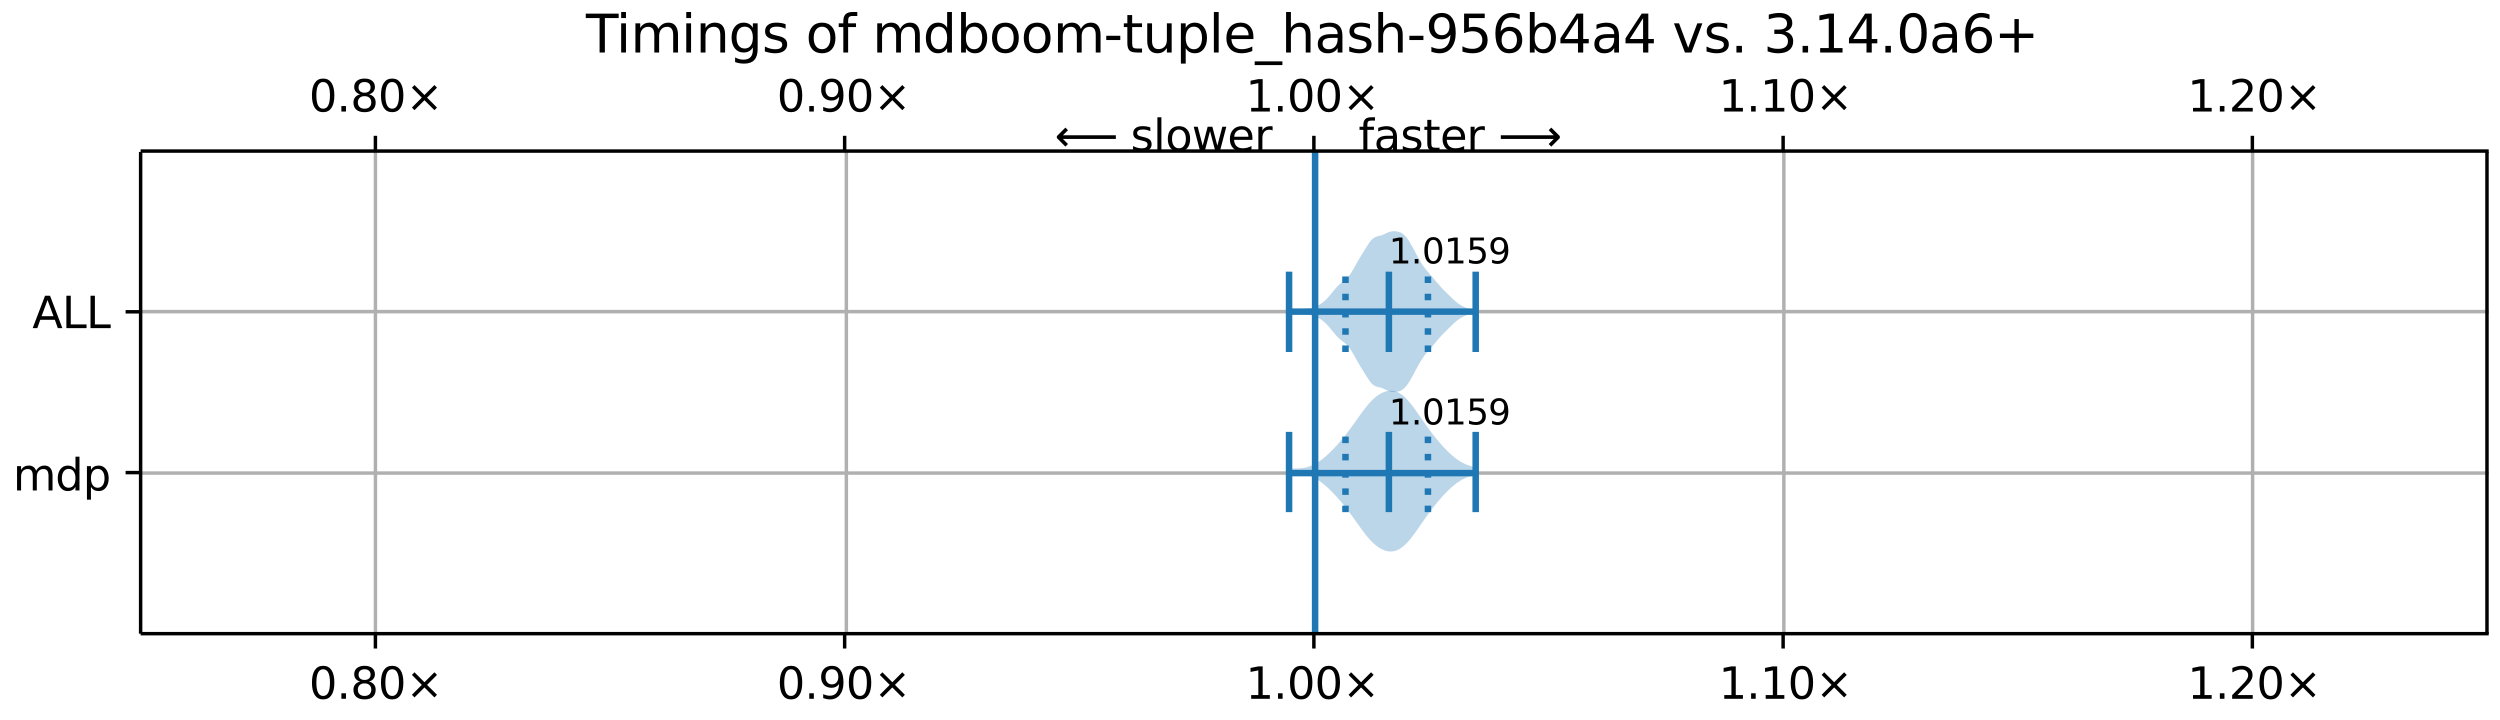 <?xml version="1.0" encoding="UTF-8"?>
<!DOCTYPE svg  PUBLIC '-//W3C//DTD SVG 1.1//EN'  'http://www.w3.org/Graphics/SVG/1.1/DTD/svg11.dtd'>
<svg width="576pt" height="166pt" version="1.1" viewBox="0 0 576 166" xmlns="http://www.w3.org/2000/svg" xmlns:xlink="http://www.w3.org/1999/xlink">
<defs>
<style type="text/css">*{stroke-linejoin: round; stroke-linecap: butt}</style>
</defs>
<path d="m0 166h576v-166h-576z" fill="#fff"/>
<path d="m32.4 146h541v-111h-541z" fill="#fff"/>
<path d="m297 108v1.09l0.433 0.015 0.867 0.025 0.433 0.015 0.433 0.021 0.433 0.032 0.433 0.046 0.433 0.064 0.433 0.086 0.433 0.11 0.433 0.137 0.433 0.165 0.433 0.195 0.433 0.224 0.433 0.253 0.433 0.281 0.433 0.308 0.433 0.334 0.433 0.358 0.433 0.38 0.433 0.4 0.433 0.418 0.433 0.435 0.433 0.451 0.433 0.465 0.433 0.48 0.433 0.494 0.433 0.509 0.433 0.525 0.433 0.54 0.433 0.556 0.433 0.571 0.433 0.585 0.433 0.597 0.433 0.605 0.867 1.22 0.433 0.604 0.433 0.593 0.433 0.575 0.433 0.552 0.433 0.525 0.433 0.492 0.433 0.456 0.433 0.418 0.433 0.377 0.433 0.336 0.433 0.294 0.433 0.251 0.433 0.209 0.433 0.165 0.433 0.121 0.433 0.076 0.433 0.029 0.433-0.019 0.433-0.07 0.433-0.123 0.433-0.177 0.433-0.233 0.433-0.288 0.433-0.343 0.433-0.396 0.433-0.446 0.433-0.491 0.433-0.53 0.433-0.564 0.433-0.59 0.433-0.609 0.433-0.621 0.867-1.25 0.433-0.623 0.433-0.614 0.433-0.602 0.433-0.589 0.433-0.574 0.433-0.558 0.433-0.542 0.433-0.526 0.433-0.511 0.433-0.495 0.433-0.479 0.433-0.462 0.433-0.445 0.433-0.426 0.433-0.405 0.433-0.383 0.433-0.359 0.433-0.333 0.433-0.307 0.433-0.279 0.433-0.251 0.433-0.224 0.433-0.199 0.433-0.175 0.433-0.154 0.433-0.135 0.433-0.12 0.433-0.107v-1.78l-0.433-0.107-0.433-0.12-0.433-0.135-0.433-0.154-0.433-0.175-0.433-0.199-0.433-0.224-0.433-0.251-0.433-0.279-0.433-0.307-0.433-0.333-0.433-0.359-0.433-0.383-0.433-0.405-0.433-0.426-0.433-0.445-0.433-0.462-0.433-0.479-0.433-0.495-0.433-0.511-0.433-0.526-0.433-0.542-0.433-0.558-0.433-0.574-0.433-0.589-0.433-0.602-0.433-0.614-0.433-0.623-0.867-1.25-0.433-0.621-0.433-0.609-0.433-0.59-0.433-0.564-0.433-0.53-0.433-0.491-0.433-0.446-0.433-0.396-0.433-0.343-0.433-0.288-0.433-0.233-0.433-0.177-0.433-0.123-0.433-0.07-0.433-0.019-0.433 0.029-0.433 0.076-0.433 0.121-0.433 0.165-0.433 0.209-0.433 0.251-0.433 0.294-0.433 0.336-0.433 0.377-0.433 0.418-0.433 0.456-0.433 0.492-0.433 0.525-0.433 0.552-0.433 0.575-0.433 0.593-0.433 0.604-0.867 1.22-0.433 0.605-0.433 0.597-0.433 0.585-0.433 0.571-0.433 0.556-0.433 0.54-0.433 0.525-0.433 0.509-0.433 0.494-0.433 0.48-0.433 0.465-0.433 0.451-0.433 0.435-0.433 0.418-0.433 0.4-0.433 0.38-0.433 0.358-0.433 0.334-0.433 0.308-0.433 0.281-0.433 0.253-0.433 0.224-0.433 0.195-0.433 0.165-0.433 0.137-0.433 0.11-0.433 0.086-0.433 0.064-0.433 0.046-0.433 0.032-0.433 0.021-0.433 0.015-0.867 0.025-0.433 0.015z" clip-path="url(#a)" fill="#1f77b4" fill-opacity=".3"/>
<path d="m297 71.7v0.188l0.433 0.035 0.433 0.047 0.433 0.06 0.433 0.073 0.433 0.084 0.433 0.087 0.433 0.083 0.433 0.072 0.433 0.059 0.433 0.052 0.433 0.056 0.433 0.073 0.433 0.105 0.433 0.145 0.433 0.189 0.433 0.233 0.433 0.276 0.433 0.319 0.433 0.365 0.433 0.415 0.433 0.464 0.433 0.507 0.433 0.533 0.433 0.536 0.433 0.51 0.433 0.461 0.433 0.402 0.433 0.35 0.433 0.326 0.433 0.346 0.433 0.412 0.433 0.513 0.433 0.625 0.433 0.718 0.433 0.77 0.433 0.778 0.433 0.753 0.433 0.72 0.867 1.4 0.433 0.701 0.433 0.686 0.433 0.628 0.433 0.52 0.433 0.379 0.433 0.239 0.433 0.139 0.433 0.099 0.433 0.114 0.433 0.16 0.433 0.2 0.433 0.21 0.433 0.183 0.433 0.13 0.433 0.071 0.433 0.019 0.433-0.026 0.433-0.072 0.433-0.132 0.433-0.214 0.433-0.316 0.433-0.43 0.433-0.543 0.433-0.645 0.433-0.727 0.433-0.784 0.433-0.815 0.433-0.817 0.433-0.793 0.433-0.745 0.433-0.683 0.433-0.616 0.433-0.557 0.433-0.515 0.433-0.495 0.433-0.495 0.433-0.506 0.867-1.04 0.433-0.507 0.433-0.482 0.433-0.454 0.433-0.433 0.867-0.85 0.433-0.427 0.433-0.422 0.433-0.403 0.433-0.373 0.433-0.335 0.433-0.294 0.433-0.255 0.433-0.218 0.433-0.186 0.433-0.158 0.433-0.136 0.433-0.119 0.433-0.105 0.433-0.092v-0.618l-0.433-0.092-0.433-0.105-0.433-0.119-0.433-0.136-0.433-0.158-0.433-0.186-0.433-0.218-0.433-0.255-0.433-0.294-0.433-0.335-0.433-0.373-0.433-0.403-0.433-0.422-0.867-0.853-0.433-0.424-0.433-0.433-0.433-0.454-0.433-0.482-0.433-0.507-0.867-1.04-0.433-0.506-0.433-0.495-0.433-0.495-0.433-0.515-0.433-0.557-0.433-0.616-0.433-0.683-0.433-0.745-0.433-0.793-0.433-0.817-0.433-0.815-0.433-0.784-0.433-0.727-0.433-0.645-0.433-0.543-0.433-0.43-0.433-0.316-0.433-0.214-0.433-0.132-0.433-0.072-0.433-0.026-0.433 0.019-0.433 0.071-0.433 0.13-0.433 0.183-0.433 0.21-0.433 0.2-0.433 0.16-0.433 0.114-0.433 0.099-0.433 0.139-0.433 0.239-0.433 0.379-0.433 0.52-0.433 0.628-0.433 0.686-0.433 0.701-0.867 1.4-0.433 0.72-0.433 0.753-0.433 0.778-0.433 0.77-0.433 0.718-0.433 0.625-0.433 0.513-0.433 0.412-0.433 0.346-0.433 0.326-0.433 0.35-0.433 0.402-0.433 0.461-0.433 0.51-0.433 0.536-0.433 0.533-0.433 0.507-0.433 0.464-0.433 0.415-0.433 0.365-0.433 0.319-0.433 0.276-0.433 0.233-0.433 0.189-0.433 0.145-0.433 0.105-0.433 0.073-0.433 0.056-0.433 0.052-0.433 0.059-0.433 0.072-0.433 0.083-0.433 0.087-0.433 0.084-0.433 0.073-0.433 0.06-0.433 0.047-0.433 0.035z" clip-path="url(#a)" fill="#1f77b4" fill-opacity=".3"/>
<path d="m86.5 146v-111" clip-path="url(#a)" fill="none" stroke="#b0b0b0" stroke-linecap="square" stroke-width=".8"/>
<defs>
<path id="g" d="m0 0v3.5" stroke="#000" stroke-width=".8"/>
</defs>
<use x="86.494" y="145.922" stroke="#000000" stroke-width=".8" xlink:href="#g"/>
<defs>
<path id="f" d="m0 0v-3.5" stroke="#000" stroke-width=".8"/>
</defs>
<use x="86.494" y="34.796" stroke="#000000" stroke-width=".8" xlink:href="#f"/>
<g transform="translate(71.2 161) scale(.1 -.1)">
<defs>
<path id="b" transform="scale(.016)" d="m2034 4250q-487 0-733-480-245-479-245-1442 0-959 245-1439 246-480 733-480 491 0 736 480 246 480 246 1439 0 963-246 1442-245 480-736 480zm0 500q785 0 1199-621 414-620 414-1801 0-1178-414-1799-414-620-1199-620-784 0-1198 620-414 621-414 1799 0 1181 414 1801 414 621 1198 621z"/>
<path id="c" transform="scale(.016)" d="m684 794h660v-794h-660v794z"/>
<path id="aa" transform="scale(.016)" d="m2034 2216q-450 0-708-241-257-241-257-662 0-422 257-663 258-241 708-241t709 242q260 243 260 662 0 421-258 662-257 241-711 241zm-631 268q-406 100-633 378-226 279-226 679 0 559 398 884 399 325 1092 325 697 0 1094-325t397-884q0-400-227-679-226-278-629-378 456-106 710-416 255-309 255-755 0-679-414-1042-414-362-1186-362-771 0-1186 362-414 363-414 1042 0 446 256 755 257 310 713 416zm-231 997q0-362 226-565 227-203 636-203 407 0 636 203 230 203 230 565 0 363-230 566-229 203-636 203-409 0-636-203-226-203-226-566z"/>
<path id="e" transform="scale(.016)" d="m4488 3438-1429-1435 1429-1428-372-378-1435 1434-1434-1434-369 378 1425 1428-1425 1435 369 378 1434-1435 1435 1435 372-378z"/>
</defs>
<use xlink:href="#b"/>
<use transform="translate(63.6)" xlink:href="#c"/>
<use transform="translate(95.4)" xlink:href="#aa"/>
<use transform="translate(159)" xlink:href="#b"/>
<use transform="translate(223)" xlink:href="#e"/>
</g>
<g transform="translate(71.2 25.7) scale(.1 -.1)">
<use xlink:href="#b"/>
<use transform="translate(63.6)" xlink:href="#c"/>
<use transform="translate(95.4)" xlink:href="#aa"/>
<use transform="translate(159)" xlink:href="#b"/>
<use transform="translate(223)" xlink:href="#e"/>
</g>
<path d="m195 146v-111" clip-path="url(#a)" fill="none" stroke="#b0b0b0" stroke-linecap="square" stroke-width=".8"/>
<use x="194.606" y="145.922" stroke="#000000" stroke-width=".8" xlink:href="#g"/>
<use x="194.606" y="34.796" stroke="#000000" stroke-width=".8" xlink:href="#f"/>
<g transform="translate(179 161) scale(.1 -.1)">
<defs>
<path id="i" transform="scale(.016)" d="m703 97v575q238-113 481-172 244-59 479-59 625 0 954 420 330 420 377 1277-181-269-460-413-278-144-615-144-700 0-1108 423-408 424-408 1159 0 718 425 1152 425 435 1131 435 810 0 1236-621 427-620 427-1801 0-1103-524-1761-523-658-1407-658-238 0-482 47-243 47-506 141zm1256 1978q425 0 673 290 249 291 249 798 0 503-249 795-248 292-673 292t-673-292-248-795q0-507 248-798 248-290 673-290z"/>
</defs>
<use xlink:href="#b"/>
<use transform="translate(63.6)" xlink:href="#c"/>
<use transform="translate(95.4)" xlink:href="#i"/>
<use transform="translate(159)" xlink:href="#b"/>
<use transform="translate(223)" xlink:href="#e"/>
</g>
<g transform="translate(179 25.7) scale(.1 -.1)">
<use xlink:href="#b"/>
<use transform="translate(63.6)" xlink:href="#c"/>
<use transform="translate(95.4)" xlink:href="#i"/>
<use transform="translate(159)" xlink:href="#b"/>
<use transform="translate(223)" xlink:href="#e"/>
</g>
<path d="m303 146v-111" clip-path="url(#a)" fill="none" stroke="#b0b0b0" stroke-linecap="square" stroke-width=".8"/>
<use x="302.719" y="145.922" stroke="#000000" stroke-width=".8" xlink:href="#g"/>
<use x="302.719" y="34.796" stroke="#000000" stroke-width=".8" xlink:href="#f"/>
<g transform="translate(287 161) scale(.1 -.1)">
<defs>
<path id="d" transform="scale(.016)" d="m794 531h1031v3560l-1122-225v575l1116 225h631v-4135h1031v-531h-2687v531z"/>
</defs>
<use xlink:href="#d"/>
<use transform="translate(63.6)" xlink:href="#c"/>
<use transform="translate(95.4)" xlink:href="#b"/>
<use transform="translate(159)" xlink:href="#b"/>
<use transform="translate(223)" xlink:href="#e"/>
</g>
<g transform="translate(287 25.7) scale(.1 -.1)">
<use xlink:href="#d"/>
<use transform="translate(63.6)" xlink:href="#c"/>
<use transform="translate(95.4)" xlink:href="#b"/>
<use transform="translate(159)" xlink:href="#b"/>
<use transform="translate(223)" xlink:href="#e"/>
</g>
<path d="m411 146v-111" clip-path="url(#a)" fill="none" stroke="#b0b0b0" stroke-linecap="square" stroke-width=".8"/>
<use x="410.831" y="145.922" stroke="#000000" stroke-width=".8" xlink:href="#g"/>
<use x="410.831" y="34.796" stroke="#000000" stroke-width=".8" xlink:href="#f"/>
<g transform="translate(396 161) scale(.1 -.1)">
<use xlink:href="#d"/>
<use transform="translate(63.6)" xlink:href="#c"/>
<use transform="translate(95.4)" xlink:href="#d"/>
<use transform="translate(159)" xlink:href="#b"/>
<use transform="translate(223)" xlink:href="#e"/>
</g>
<g transform="translate(396 25.7) scale(.1 -.1)">
<use xlink:href="#d"/>
<use transform="translate(63.6)" xlink:href="#c"/>
<use transform="translate(95.4)" xlink:href="#d"/>
<use transform="translate(159)" xlink:href="#b"/>
<use transform="translate(223)" xlink:href="#e"/>
</g>
<path d="m519 146v-111" clip-path="url(#a)" fill="none" stroke="#b0b0b0" stroke-linecap="square" stroke-width=".8"/>
<use x="518.944" y="145.922" stroke="#000000" stroke-width=".8" xlink:href="#g"/>
<use x="518.944" y="34.796" stroke="#000000" stroke-width=".8" xlink:href="#f"/>
<g transform="translate(504 161) scale(.1 -.1)">
<defs>
<path id="ac" transform="scale(.016)" d="m1228 531h2203v-531h-2962v531q359 372 979 998 621 627 780 809 303 340 423 576 121 236 121 464 0 372-261 606-261 235-680 235-297 0-627-103-329-103-704-313v638q381 153 712 231 332 78 607 78 725 0 1156-363 431-362 431-968 0-288-108-546-107-257-392-607-78-91-497-524-418-433-1181-1211z"/>
</defs>
<use xlink:href="#d"/>
<use transform="translate(63.6)" xlink:href="#c"/>
<use transform="translate(95.4)" xlink:href="#ac"/>
<use transform="translate(159)" xlink:href="#b"/>
<use transform="translate(223)" xlink:href="#e"/>
</g>
<g transform="translate(504 25.7) scale(.1 -.1)">
<use xlink:href="#d"/>
<use transform="translate(63.6)" xlink:href="#c"/>
<use transform="translate(95.4)" xlink:href="#ac"/>
<use transform="translate(159)" xlink:href="#b"/>
<use transform="translate(223)" xlink:href="#e"/>
</g>
<path d="m32.4 109h541" clip-path="url(#a)" fill="none" stroke="#b0b0b0" stroke-linecap="square" stroke-width=".8"/>
<defs>
<path id="p" d="m0 0h-3.5" stroke="#000" stroke-width=".8"/>
</defs>
<use x="32.438" y="108.88" stroke="#000000" stroke-width=".8" xlink:href="#p"/>
<g transform="translate(3 113) scale(.1 -.1)">
<defs>
<path id="k" transform="scale(.016)" d="m3328 2828q216 388 516 572t706 184q547 0 844-383 297-382 297-1088v-2113h-578v2094q0 503-179 746-178 244-543 244-447 0-707-297-259-296-259-809v-1978h-578v2094q0 506-178 748t-550 242q-441 0-701-298-259-298-259-808v-1978h-578v3500h578v-544q197 322 472 475t653 153q382 0 649-194 267-193 395-562z"/>
<path id="x" transform="scale(.016)" d="m2906 2969v1894h575v-4863h-575v525q-181-312-458-464-276-152-664-152-634 0-1033 506-398 507-398 1332t398 1331q399 506 1033 506 388 0 664-152 277-151 458-463zm-1959-1222q0-634 261-995t717-361 718 361q263 361 263 995t-263 995q-262 361-718 361t-717-361-261-995z"/>
<path id="s" transform="scale(.016)" d="m1159 525v-1856h-578v4831h578v-531q182 312 458 463 277 152 661 152 638 0 1036-506 399-506 399-1331t-399-1332q-398-506-1036-506-384 0-661 152-276 152-458 464zm1957 1222q0 634-261 995t-717 361q-457 0-718-361t-261-995 261-995 718-361q456 0 717 361t261 995z"/>
</defs>
<use xlink:href="#k"/>
<use transform="translate(97.4)" xlink:href="#x"/>
<use transform="translate(161)" xlink:href="#s"/>
</g>
<path d="m32.4 71.8h541" clip-path="url(#a)" fill="none" stroke="#b0b0b0" stroke-linecap="square" stroke-width=".8"/>
<use x="32.438" y="71.838" stroke="#000000" stroke-width=".8" xlink:href="#p"/>
<g transform="translate(7.45 75.6) scale(.1 -.1)">
<defs>
<path id="al" transform="scale(.016)" d="m2188 4044-857-2322h1716l-859 2322zm-357 622h716l1778-4666h-656l-425 1197h-2103l-425-1197h-666l1781 4666z"/>
<path id="z" transform="scale(.016)" d="m628 4666h631v-4135h2272v-531h-2903v4666z"/>
</defs>
<use xlink:href="#al"/>
<use transform="translate(68.4)" xlink:href="#z"/>
<use transform="translate(124)" xlink:href="#z"/>
</g>
<path d="m303 146v-111" clip-path="url(#a)" fill="none" stroke="#1f77b4" stroke-linecap="square" stroke-width="1.5"/>
<g fill="none" stroke="#1f77b4" stroke-width="1.5">
<path d="m320 118v-18.5" clip-path="url(#a)"/>
<path d="m320 81.1v-18.5" clip-path="url(#a)"/>
</g>
<g fill="none" stroke="#1f77b4" stroke-width="1.5">
<path d="m340 118v-18.5" clip-path="url(#a)"/>
<path d="m340 81.1v-18.5" clip-path="url(#a)"/>
</g>
<g fill="none" stroke="#1f77b4" stroke-width="1.5">
<path d="m297 118v-18.5" clip-path="url(#a)"/>
<path d="m297 81.1v-18.5" clip-path="url(#a)"/>
</g>
<g fill="none" stroke="#1f77b4" stroke-width="1.5">
<path d="m297 109h42.9" clip-path="url(#a)"/>
<path d="m297 71.8h42.9" clip-path="url(#a)"/>
</g>
<g fill="none" stroke="#1f77b4" stroke-dasharray="1.5,2.475" stroke-width="1.5">
<path d="m310 118v-18.5" clip-path="url(#a)"/>
<path d="m329 118v-18.5" clip-path="url(#a)"/>
<path d="m310 81.1v-18.5" clip-path="url(#a)"/>
<path d="m329 81.1v-18.5" clip-path="url(#a)"/>
</g>
<path d="m32.4 146v-111" fill="none" stroke="#000" stroke-linecap="square" stroke-width=".8"/>
<path d="m573 146v-111" fill="none" stroke="#000" stroke-linecap="square" stroke-width=".8"/>
<path d="m32.4 146h541" fill="none" stroke="#000" stroke-linecap="square" stroke-width=".8"/>
<path d="m32.4 34.8h541" fill="none" stroke="#000" stroke-linecap="square" stroke-width=".8"/>
<g transform="translate(320 97.8) scale(.08 -.08)">
<defs>
<path id="n" transform="scale(.016)" d="m691 4666h2478v-532h-1900v-1143q137 47 274 70 138 23 276 23 781 0 1237-428 457-428 457-1159 0-753-469-1171-469-417-1322-417-294 0-599 50-304 50-629 150v635q281-153 581-228t634-75q541 0 856 284 316 284 316 772 0 487-316 771-315 285-856 285-253 0-505-56-251-56-513-175v2344z"/>
</defs>
<use xlink:href="#d"/>
<use transform="translate(63.6)" xlink:href="#c"/>
<use transform="translate(95.4)" xlink:href="#b"/>
<use transform="translate(159)" xlink:href="#d"/>
<use transform="translate(223)" xlink:href="#n"/>
<use transform="translate(286)" xlink:href="#i"/>
</g>
<g transform="translate(320 60.7) scale(.08 -.08)">
<use xlink:href="#d"/>
<use transform="translate(63.6)" xlink:href="#c"/>
<use transform="translate(95.4)" xlink:href="#b"/>
<use transform="translate(159)" xlink:href="#d"/>
<use transform="translate(223)" xlink:href="#n"/>
<use transform="translate(286)" xlink:href="#i"/>
</g>
<g transform="translate(313 34.8) scale(.1 -.1)">
<defs>
<path id="w" transform="scale(.016)" d="m2375 4863v-479h-550q-309 0-430-125-120-125-120-450v-309h947v-447h-947v-3053h-578v3053h-550v447h550v244q0 584 272 851 272 268 862 268h544z"/>
<path id="l" transform="scale(.016)" d="m2194 1759q-697 0-966-159t-269-544q0-306 202-486 202-179 548-179 479 0 768 339t289 901v128h-572zm1147 238v-2e3h-575v531q-197-318-491-470t-719-152q-537 0-855 302-317 302-317 808 0 590 395 890 396 300 1180 300h807v57q0 397-261 614t-733 217q-300 0-585-72-284-72-546-216v532q315 122 612 182 297 61 578 61 760 0 1135-394 375-393 375-1193z"/>
<path id="h" transform="scale(.016)" d="m2834 3397v-544q-243 125-506 187-262 63-544 63-428 0-642-131t-214-394q0-200 153-314t616-217l197-44q612-131 870-370t258-667q0-488-386-773-386-284-1061-284-281 0-586 55t-642 164v594q319-166 628-249 309-82 613-82 406 0 624 139 219 139 219 392 0 234-158 359-157 125-692 241l-200 47q-534 112-772 345-237 233-237 639 0 494 350 762 350 269 994 269 318 0 599-47 282-46 519-140z"/>
<path id="q" transform="scale(.016)" d="m1172 4494v-994h1184v-447h-1184v-1900q0-428 117-550t477-122h590v-481h-590q-666 0-919 248-253 249-253 905v1900h-422v447h422v994h578z"/>
<path id="m" transform="scale(.016)" d="m3597 1894v-281h-2644q38-594 358-905t892-311q331 0 642 81t618 244v-544q-310-131-635-200t-659-69q-838 0-1327 487-489 488-489 1320 0 859 464 1363 464 505 1252 505 706 0 1117-455 411-454 411-1235zm-575 169q-6 471-264 752-258 282-683 282-481 0-770-272t-333-766l2050 4z"/>
<path id="r" transform="scale(.016)" d="m2631 2963q-97 56-211 82-114 27-251 27-488 0-749-317t-261-911v-1844h-578v3500h578v-544q182 319 472 473 291 155 707 155 59 0 131-8 72-7 159-23l3-590z"/>
<path id="ao" transform="scale(.016)" d="m8863 2147v-281l-1229-1228-375 375 729 728h-7622v531h7622l-729 728 375 375 1229-1228z"/>
</defs>
<use xlink:href="#w"/>
<use transform="translate(35.2)" xlink:href="#l"/>
<use transform="translate(96.5)" xlink:href="#h"/>
<use transform="translate(149)" xlink:href="#q"/>
<use transform="translate(188)" xlink:href="#m"/>
<use transform="translate(249)" xlink:href="#r"/>
<use transform="translate(290)" xlink:href="#DejaVuSans-20"/>
<use transform="translate(322)" xlink:href="#ao"/>
</g>
<g transform="translate(243 34.8) scale(.1 -.1)">
<defs>
<path id="ap" transform="scale(.016)" d="m313 1866v281l1228 1228 375-375-728-728h7621v-531h-7621l728-728-375-375-1228 1228z"/>
<path id="t" transform="scale(.016)" d="m603 4863h575v-4863h-575v4863z"/>
<path id="j" transform="scale(.016)" d="m1959 3097q-462 0-731-361t-269-989 267-989q268-361 733-361 460 0 728 362 269 363 269 988 0 622-269 986-268 364-728 364zm0 487q750 0 1178-488 429-487 429-1349 0-859-429-1349-428-489-1178-489-753 0-1180 489-426 490-426 1349 0 862 426 1349 427 488 1180 488z"/>
<path id="ae" transform="scale(.016)" d="m269 3500h575l719-2731 715 2731h678l719-2731 716 2731h575l-916-3500h-678l-753 2869-756-2869h-679l-915 3500z"/>
</defs>
<use xlink:href="#ap"/>
<use transform="translate(143)" xlink:href="#DejaVuSans-20"/>
<use transform="translate(175)" xlink:href="#h"/>
<use transform="translate(227)" xlink:href="#t"/>
<use transform="translate(255)" xlink:href="#j"/>
<use transform="translate(316)" xlink:href="#ae"/>
<use transform="translate(398)" xlink:href="#m"/>
<use transform="translate(460)" xlink:href="#r"/>
</g>
<g transform="translate(135 12.1) scale(.12 -.12)">
<defs>
<path id="ak" transform="scale(.016)" d="m-19 4666h3947v-532h-1656v-4134h-634v4134h-1657v532z"/>
<path id="u" transform="scale(.016)" d="m603 3500h575v-3500h-575v3500zm0 1363h575v-729h-575v729z"/>
<path id="ah" transform="scale(.016)" d="m3513 2113v-2113h-575v2094q0 497-194 743-194 247-581 247-466 0-735-297-269-296-269-809v-1978h-578v3500h578v-544q207 316 486 472 280 156 646 156 603 0 912-373 310-373 310-1098z"/>
<path id="ai" transform="scale(.016)" d="m2906 1791q0 625-258 968-257 344-723 344-462 0-720-344-258-343-258-968 0-622 258-966t720-344q466 0 723 344 258 344 258 966zm575-1357q0-893-397-1329-396-436-1215-436-303 0-572 45t-522 139v559q253-137 500-202 247-66 503-66 566 0 847 295t281 892v285q-178-310-456-463t-666-153q-643 0-1037 490-394 491-394 1301 0 812 394 1302 394 491 1037 491 388 0 666-153t456-462v531h575v-3066z"/>
<path id="y" transform="scale(.016)" d="m3116 1747q0 634-261 995t-717 361q-457 0-718-361t-261-995 261-995 718-361q456 0 717 361t261 995zm-1957 1222q182 312 458 463 277 152 661 152 638 0 1036-506 399-506 399-1331t-399-1332q-398-506-1036-506-384 0-661 152-276 152-458 464v-525h-578v4863h578v-1894z"/>
<path id="ad" transform="scale(.016)" d="m313 2009h1684v-512h-1684v512z"/>
<path id="ag" transform="scale(.016)" d="m544 1381v2119h575v-2097q0-497 193-746 194-248 582-248 465 0 735 297 271 297 271 810v1984h575v-3500h-575v538q-209-319-486-474-276-155-642-155-603 0-916 375-312 375-312 1097zm1447 2203z"/>
<path id="aj" transform="scale(.016)" d="m3263-1063v-446h-3326v446h3326z"/>
<path id="v" transform="scale(.016)" d="m3513 2113v-2113h-575v2094q0 497-194 743-194 247-581 247-466 0-735-297-269-296-269-809v-1978h-578v4863h578v-1907q207 316 486 472 280 156 646 156 603 0 912-373 310-373 310-1098z"/>
<path id="ab" transform="scale(.016)" d="m2113 2584q-425 0-674-291-248-290-248-796 0-503 248-796 249-292 674-292t673 292q248 293 248 796 0 506-248 796-248 291-673 291zm1253 1979v-575q-238 112-480 171-242 60-480 60-625 0-955-422-329-422-376-1275 184 272 462 417 279 145 613 145 703 0 1111-427 408-426 408-1160 0-719-425-1154-425-434-1131-434-810 0-1238 620-428 621-428 1799 0 1106 525 1764t1409 658q238 0 480-47t505-140z"/>
<path id="o" transform="scale(.016)" d="m2419 4116-1594-2491h1594v2491zm-166 550h794v-3041h666v-525h-666v-1100h-628v1100h-2106v609l1940 2957z"/>
<path id="af" transform="scale(.016)" d="m191 3500h609l1094-2937 1094 2937h609l-1313-3500h-781l-1312 3500z"/>
<path id="am" transform="scale(.016)" d="m2597 2516q453-97 707-404 255-306 255-756 0-690-475-1069-475-378-1350-378-293 0-604 58t-642 174v609q262-153 574-231 313-78 654-78 593 0 904 234t311 681q0 413-289 645-289 233-804 233h-544v519h569q465 0 712 186t247 536q0 359-255 551-254 193-729 193-260 0-557-57-297-56-653-174v562q360 100 674 150t592 50q719 0 1137-327 419-326 419-882 0-388-222-655t-631-370z"/>
<path id="an" transform="scale(.016)" d="m2944 4013v-1741h1740v-531h-1740v-1741h-525v1741h-1741v531h1741v1741h525z"/>
</defs>
<use xlink:href="#ak"/>
<use transform="translate(58)" xlink:href="#u"/>
<use transform="translate(85.7)" xlink:href="#k"/>
<use transform="translate(183)" xlink:href="#u"/>
<use transform="translate(211)" xlink:href="#ah"/>
<use transform="translate(274)" xlink:href="#ai"/>
<use transform="translate(338)" xlink:href="#h"/>
<use transform="translate(390)" xlink:href="#DejaVuSans-20"/>
<use transform="translate(422)" xlink:href="#j"/>
<use transform="translate(483)" xlink:href="#w"/>
<use transform="translate(518)" xlink:href="#DejaVuSans-20"/>
<use transform="translate(550)" xlink:href="#k"/>
<use transform="translate(647)" xlink:href="#x"/>
<use transform="translate(711)" xlink:href="#y"/>
<use transform="translate(774)" xlink:href="#j"/>
<use transform="translate(835)" xlink:href="#j"/>
<use transform="translate(897)" xlink:href="#k"/>
<use transform="translate(994)" xlink:href="#ad"/>
<use transform="translate(1030)" xlink:href="#q"/>
<use transform="translate(1069)" xlink:href="#ag"/>
<use transform="translate(1133)" xlink:href="#s"/>
<use transform="translate(1196)" xlink:href="#t"/>
<use transform="translate(1224)" xlink:href="#m"/>
<use transform="translate(1285)" xlink:href="#aj"/>
<use transform="translate(1335)" xlink:href="#v"/>
<use transform="translate(1399)" xlink:href="#l"/>
<use transform="translate(1460)" xlink:href="#h"/>
<use transform="translate(1512)" xlink:href="#v"/>
<use transform="translate(1576)" xlink:href="#ad"/>
<use transform="translate(1612)" xlink:href="#i"/>
<use transform="translate(1675)" xlink:href="#n"/>
<use transform="translate(1739)" xlink:href="#ab"/>
<use transform="translate(1803)" xlink:href="#y"/>
<use transform="translate(1866)" xlink:href="#o"/>
<use transform="translate(1930)" xlink:href="#l"/>
<use transform="translate(1991)" xlink:href="#o"/>
<use transform="translate(2055)" xlink:href="#DejaVuSans-20"/>
<use transform="translate(2086)" xlink:href="#af"/>
<use transform="translate(2146)" xlink:href="#h"/>
<use transform="translate(2198)" xlink:href="#c"/>
<use transform="translate(2229)" xlink:href="#DejaVuSans-20"/>
<use transform="translate(2261)" xlink:href="#am"/>
<use transform="translate(2325)" xlink:href="#c"/>
<use transform="translate(2357)" xlink:href="#d"/>
<use transform="translate(2420)" xlink:href="#o"/>
<use transform="translate(2484)" xlink:href="#c"/>
<use transform="translate(2516)" xlink:href="#b"/>
<use transform="translate(2579)" xlink:href="#l"/>
<use transform="translate(2641)" xlink:href="#ab"/>
<use transform="translate(2704)" xlink:href="#an"/>
</g>
<defs>
<clipPath id="a">
<rect x="32.4" y="34.8" width="541" height="111"/>
</clipPath>
</defs>
</svg>
